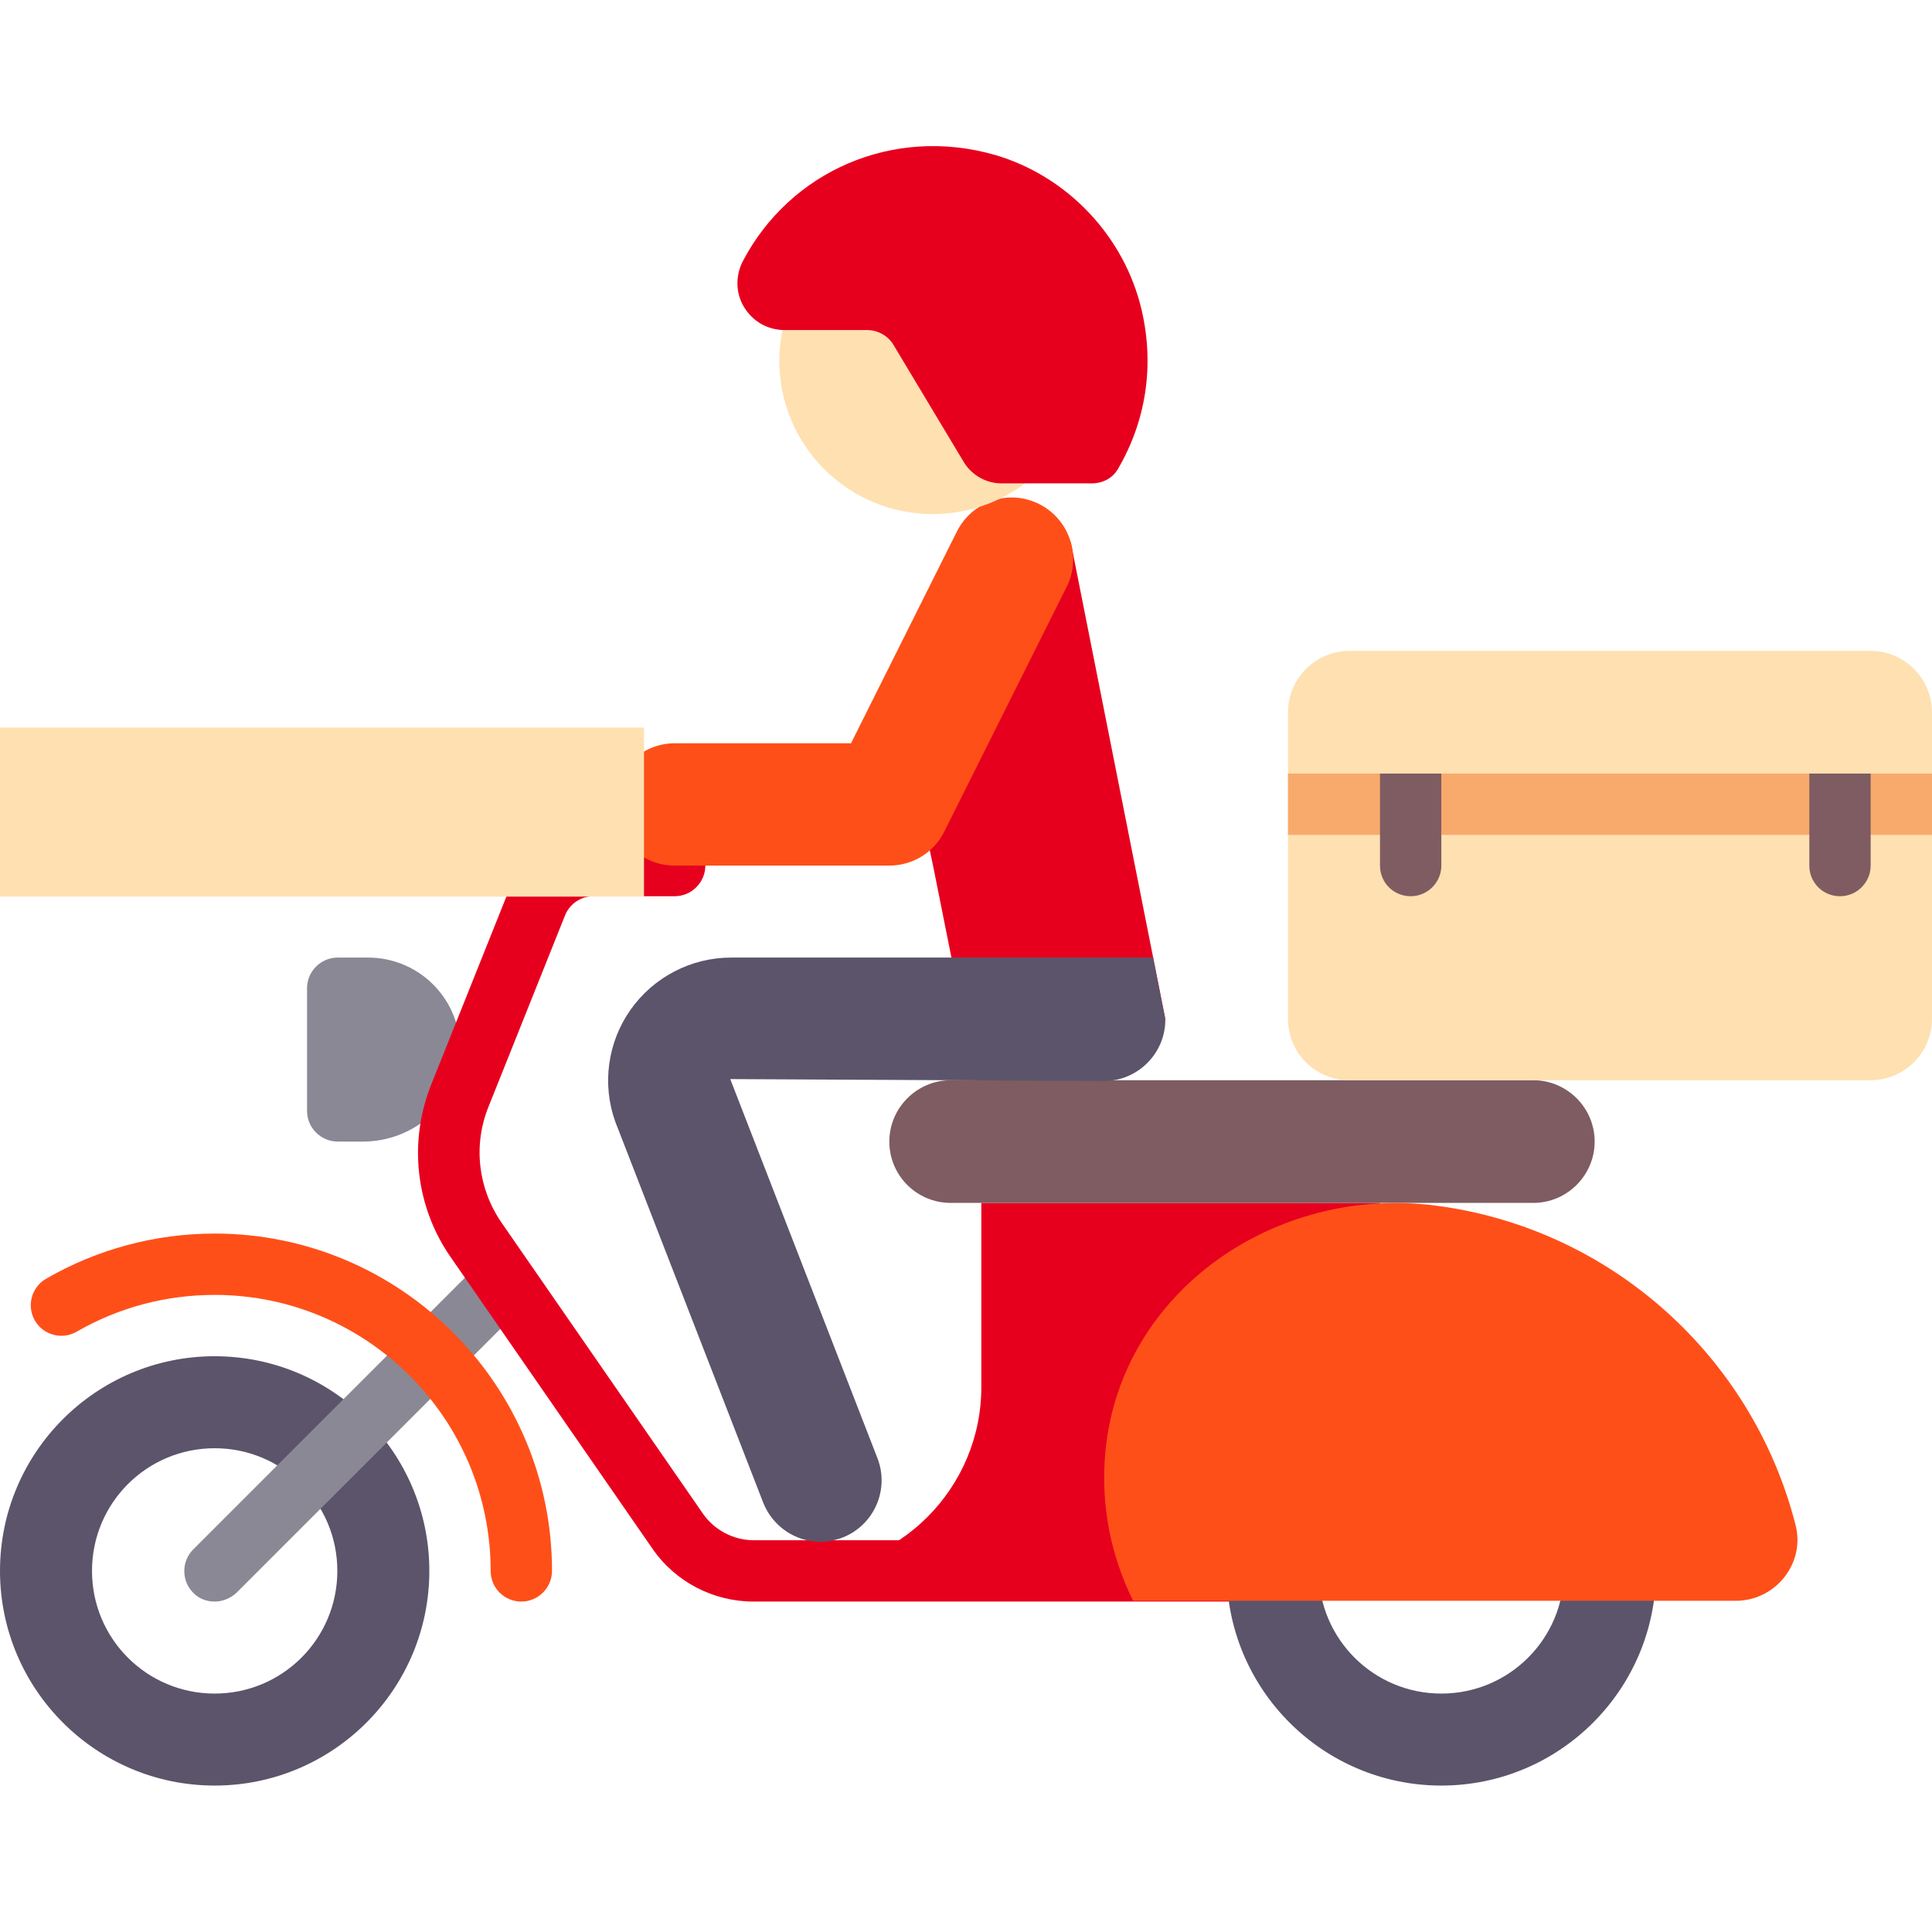<?xml version="1.0" encoding="utf-8"?>
<!-- Generator: Adobe Illustrator 21.0.0, SVG Export Plug-In . SVG Version: 6.00 Build 0)  -->
<svg version="1.1" id="Capa_1" xmlns="http://www.w3.org/2000/svg" xmlns:xlink="http://www.w3.org/1999/xlink" x="0px" y="0px"
	 viewBox="0 0 504 504" style="enable-background:new 0 0 504 504;" xml:space="preserve">
<style type="text/css">
	.st0{fill:#E7001E;}
	.st1{fill:#8A8895;}
	.st2{fill:#5C546A;}
	.st3{fill:#7E5C62;}
	.st4{fill:#FFE0B1;}
	.st5{fill:#F7AA6B;}
	.st6{fill:#FF4F19;}
</style>
<g>
	<g>
		<polygon class="st0" points="248.2,249.8 243.4,225.8 240,209.8 279.3,141.3 304,265.8 		"/>
	</g>
	<g>
		<path class="st1" d="M96,249.8l-7.9,0c-4.4,0-8,3.6-8,8v32c0,4.4,3.6,8,8,8h6.6c13,0,24.6-9.7,25.3-22.7
			C120.7,261.2,109.7,249.8,96,249.8L96,249.8z"/>
	</g>
	<g>
		<path class="st2" d="M0,409.8c0,30.9,25.1,56,56,56s56-25.1,56-56s-25.1-56-56-56S0,378.9,0,409.8z M24,409.8
			c0-17.7,14.3-32,32-32s32,14.3,32,32s-14.3,32-32,32S24,427.5,24,409.8z"/>
	</g>
	<g>
		<g>
			<path class="st1" d="M50.4,415.5c-3.1-3.1-3.1-8.2,0-11.3l72-72c3.1-3.1,8.2-3.1,11.3,0s3.1,8.2,0,11.3l-72,72
				c-1.6,1.5-3.7,2.3-5.7,2.3S51.9,417.1,50.4,415.5z"/>
		</g>
	</g>
	<g>
		<path class="st0" d="M232,409.8h128v-96H256v48c0,26.5-21.5,48-48,48l0,0H232z"/>
	</g>
	<g>
		<g>
			<path class="st0" d="M170.2,404l-52.6-76c-9.2-13.2-11.1-30.1-5.1-45.1l20-50c3.7-9.2,12.4-15.1,22.3-15.1H176c4.4,0,8,3.6,8,8
				s-3.6,8-8,8h-21.2c-3.3,0-6.2,2-7.4,5l-20,50c-4,10-2.7,21.2,3.4,30.1l52.6,76c3,4.3,8,6.9,13.2,6.9H320c4.4,0,8,3.6,8,8
				s-3.6,8-8,8H196.6C186.1,417.8,176.2,412.7,170.2,404z"/>
		</g>
	</g>
	<g>
		<path class="st3" d="M232,297.8L232,297.8c0-8.8,7.2-16,16-16h152c8.8,0,16,7.2,16,16l0,0c0,8.8-7.2,16-16,16H248
			C239.2,313.8,232,306.7,232,297.8z"/>
	</g>
	<g>
		<path class="st4" d="M336,265.8v-80c0-8.8,7.2-16,16-16h136c8.8,0,16,7.2,16,16v80c0,8.8-7.2,16-16,16H352
			C343.2,281.8,336,274.7,336,265.8z"/>
	</g>
	<g>
		<g>
			<rect x="336" y="201.8" class="st5" width="168" height="16"/>
		</g>
	</g>
	<g>
		<g>
			<path class="st6" d="M128,409.8c0-39.7-32.3-72-72-72c-12.7,0-25.1,3.3-36,9.6c-3.8,2.2-8.7,0.9-10.9-2.9s-0.9-8.7,2.9-10.9
				c13.3-7.7,28.5-11.8,44-11.8c48.5,0,88,39.5,88,88c0,4.4-3.6,8-8,8S128,414.3,128,409.8z"/>
		</g>
	</g>
	<g>
		<g>
			<path class="st6" d="M160,209.9c0-8.8,7.2-16,16-16h46l27.6-55.2c4-8,13.6-11.2,21.5-7.2s11.1,13.6,7.2,21.5l-32,64
				c-2.7,5.4-8.2,8.8-14.3,8.8h-56C167.2,225.8,160,218.7,160,209.9z"/>
		</g>
	</g>
	<g>
		<g>
			<path class="st2" d="M304,266c0,8.8-7.2,16-16,16l-97.5-0.5l38.4,98.9c3.2,8.2-0.9,17.5-9.1,20.7c-1.9,0.7-3.9,1.1-5.8,1.1
				c-6.4,0-12.4-3.9-14.9-10.2l-38.6-99.4c-3.5-9.8-2-20.7,4-29.2c6-8.5,15.8-13.6,26.2-13.6h110.1"/>
		</g>
	</g>
	<g>
		<path class="st4" d="M203.3,94.1c0,22.1,17.9,40,40,40c9.8,0,19.2-3.5,26.5-10c1.6-1.3,2.5-3.2,2.7-5.2c0.4-5,2.8-29.9,2.8-34.1
			c0-7.5,0-11.6-59.3-14.7c-3.2-0.1-5.8,1.4-7.3,4C205.2,80.2,203.3,87.1,203.3,94.1z"/>
	</g>
	<g>
		<g>
			<path class="st3" d="M472,225.8v-24h16v24c0,4.4-3.6,8-8,8l0,0C475.6,233.8,472,230.3,472,225.8z"/>
		</g>
	</g>
	<g>
		<g>
			<path class="st3" d="M360,225.8v-24h16v24c0,4.4-3.6,8-8,8l0,0C363.6,233.8,360,230.3,360,225.8z"/>
		</g>
	</g>
	<g>
		<path class="st2" d="M320,409.8c0,30.9,25.1,56,56,56s56-25.1,56-56h-24c0,17.7-14.3,32-32,32c-17.7,0-32-14.3-32-32H320z"/>
	</g>
	<g>
		<path class="st6" d="M288.4,378.3c-1.4,14.2,1.4,27.6,7.2,39.3h157.2c10.4,0,18.2-9.8,15.6-19.8c-11.2-43.9-48.2-77.4-93.9-83.3
			C333,309.1,292.6,336.6,288.4,378.3z"/>
	</g>
	<g>
		<path class="st0" d="M194.1,80.1c2.3,3.8,6.2,6,10.6,6h21.5c2.8,0,5.5,1.5,6.9,3.9l18.3,30.5c2.1,3.5,5.9,5.6,9.9,5.6h23.5
			c2.8,0,5.4-1.3,6.8-3.7c7.4-12.6,9.6-27.1,6.2-41.6c-4.5-19.2-19.4-34.9-38.3-40.4c-26.6-7.6-53.4,4.3-65.7,27.7
			C191.8,72,191.9,76.5,194.1,80.1z"/>
	</g>
</g>
<rect y="189.8" class="st4" width="168" height="44.1"/>
</svg>
